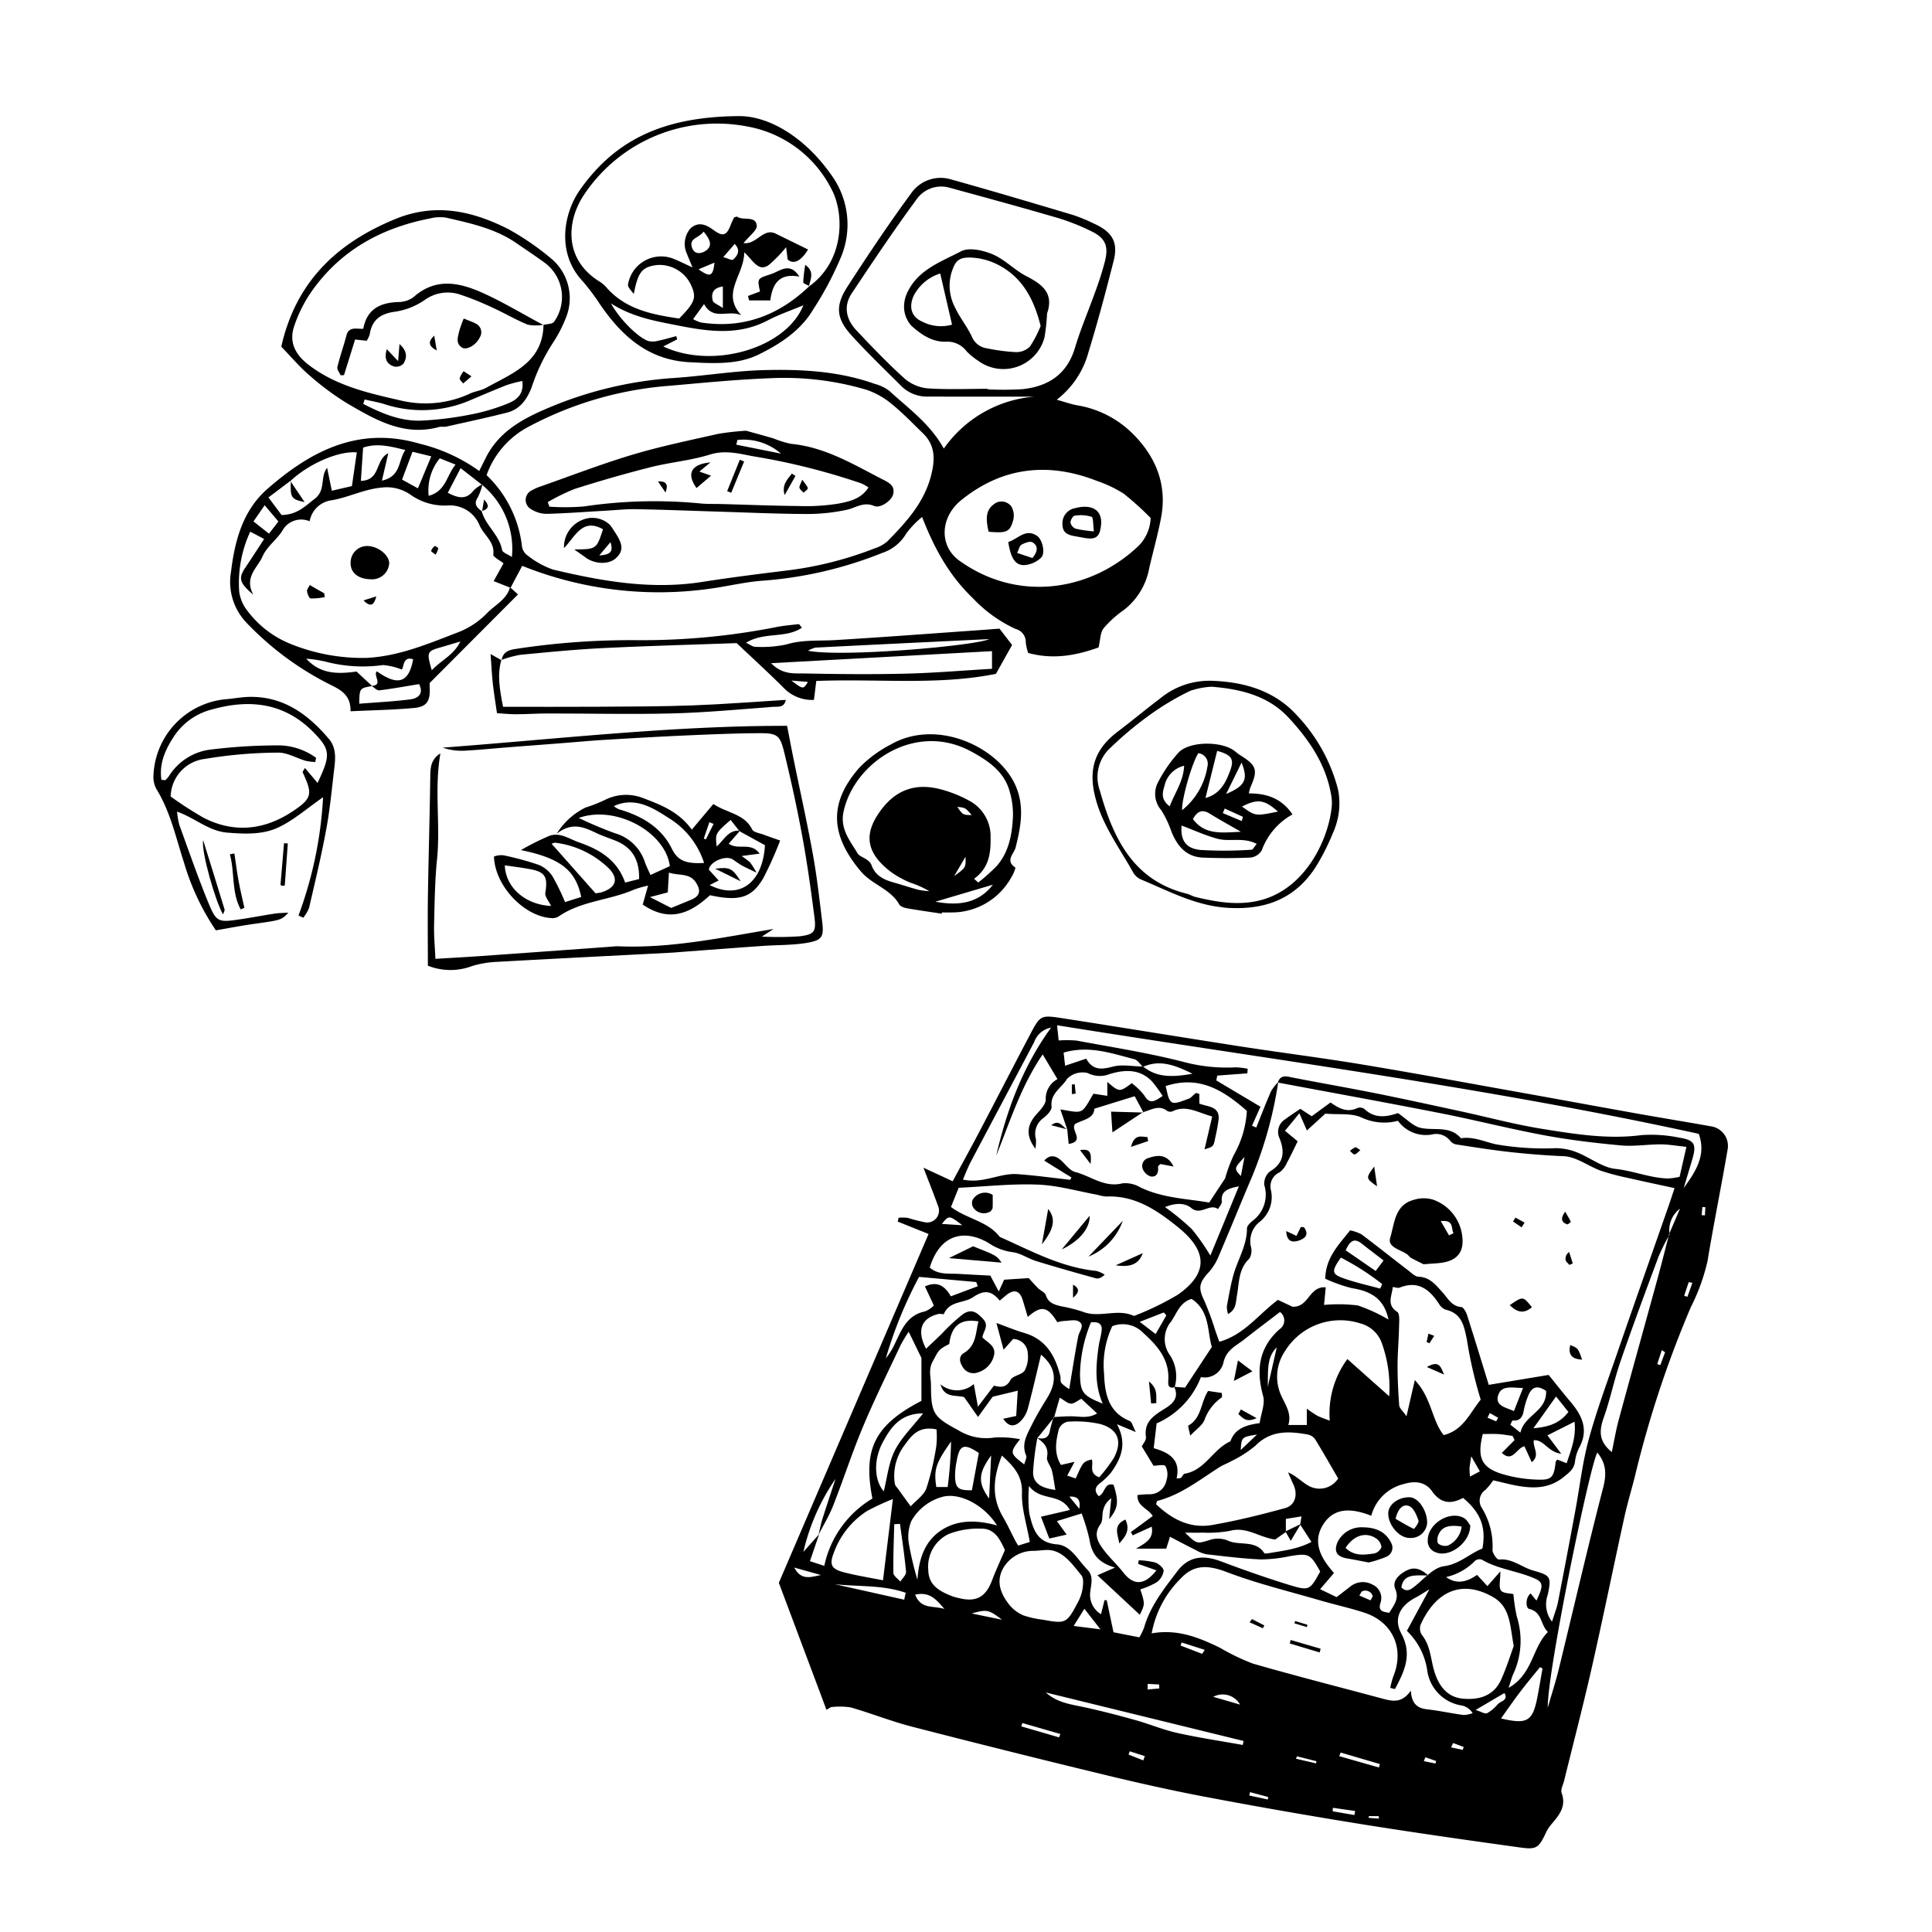 <svg xmlns="http://www.w3.org/2000/svg" viewBox="0 0 300 300"><defs><style>.a{fill-rule:evenodd;}</style></defs><title>gl_nav11</title><path class="a" d="M128.334,265.497c-2.529-6.743-5.059-13.485-7.397-19.721,7.86-18.307,15.531-36.176,23.253-54.168-1.757-.704-3.274-1.312-4.789-1.919.047-.2.092-.4.139-.598a6.871,6.871,0,0,1,1.402.016,27.104,27.104,0,0,0,2.753.703,1.842,1.842,0,0,0,1.944-2.596c-.643-1.806-1.362-3.584-2.247-5.896,1.784.827,3.073,1.425,4.54,2.107,1.478-2.739,2.85-5.226,4.17-7.741,2.61-4.97,5.172-9.963,7.79-14.931,1.641-3.115,1.679-3.169,5.077-2.643,9.21,1.428,18.407,2.946,27.618,4.372,6.292.975,12.613,1.764,18.896,2.806,8.262,1.369,16.499,2.898,24.744,4.373,5.992,1.071,11.978,2.181,17.97,3.25,3.84.685,7.692,1.305,11.531,1.993a3.073,3.073,0,0,1,2.546,3.529c-.988,5.796-2.17,11.558-3.124,17.359a31.056,31.056,0,0,1-2.592,7.168,165.05,165.05,0,0,0-8.616,25.976c-.538,2.219-1.221,4.405-1.71,6.635-1.716,7.81-3.31,15.646-5.077,23.445-1.327,5.847-2.845,11.65-4.273,17.473-.16.647-.582,1.403-.39,1.931.801,2.213-.528,3.567-1.736,5.025a5.747,5.747,0,0,0-.73,1.197c-1.073,2.246-1.417,2.59-3.875,2.248-8.294-1.15-16.586-2.325-24.854-3.653q-12.12-1.948-24.183-4.235c-5.323-1.008-10.617-2.206-15.885-3.481q-14.843-3.595-29.633-7.409c-3.216-.831-6.325-2.077-9.523-2.991a11.503,11.503,0,0,0-3.043-.041C128.797,265.217,128.564,265.357,128.334,265.497Zm35.278-45.465c1.019-.038,2.038-.134,3.054-.102,1.165.036,2.347.331,3.698-.45-.937-.87-1.677-1.557-2.454-2.278-.622.313-1.128.778-1.614.756-.515-.025-1.011-.511-1.742-.924-.318,1.111-.596,2.087-.875,3.063q-1.302,1.611-2.607,3.22a42.71,42.71,0,0,0-.657,5.269c-.014,1.649,1.14,2.465,3.462,2.768-.184-1.046-.302-2.054-.551-3.03-.181-.71-.861-1.441-.745-2.053.293-1.534-.523-2.282-1.55-2.986,1.014.217,1.796.087,2.004-1.159A20.522,20.522,0,0,1,163.612,220.031Zm13.889-54.426c2.131,1.729,4.534,1.681,7.666,1.124-2.846-1.415-5.131-2.209-7.693-1.063-.437-.409-.813-1.061-1.323-1.191-3.52-.9-7.019-2.187-10.994-1.029.065.584.14,1.224.232,2.036,1.267-.421,2.216-.738,3.279-1.092,1.033,1.857,2.409,1.683,4.153,1.231C174.275,165.243,175.92,165.601,177.501,165.605Zm22.166,72.287c-.675.471-1.347.943-1.673,1.17-2.59-.395-4.47-2.056-7.029-1.349a18.889,18.889,0,0,1-4.244.271c-.8.031-1.601.006-2.704.006,1.866,1.817,1.838,1.724,3.762,1.159a4.098,4.098,0,0,1,2.745.011c1.848.952,4.382-.145,5.788,1.997.063.097.37.076.552.044,2.28-.39,4.604-.629,6.773-1.773-.656-1.016-1.2-1.856-1.743-2.696.054-.345.109-.691.2-1.27-.923.15-1.679.272-2.427.393Zm59.59-46.214a33.931,33.931,0,0,0-1.698,3.396c-2.022,5.418-4.037,10.841-5.926,16.307-.988,2.859-1.58,5.856-2.592,8.706-.713,2.008-.859,3.701,1.238,5.382.379-1.782.649-3.427,1.083-5.028,1.963-7.236,3.98-14.456,5.961-21.686.65-2.373,1.252-4.76,1.867-7.149q.837-1.965,1.677-3.928A4.168,4.168,0,0,0,259.256,191.679Zm-132.154,46.642c.193-.8.339-1.615.586-2.399.661-2.101,1.364-4.188,2.05-6.282a32.879,32.879,0,0,0-4.988,11.338c.997-1.12,1.722-1.936,2.448-2.752-.454,1.326-.906,2.653-1.433,4.194.781.254,1.428.464,2.231.727a15.979,15.979,0,0,1,7.471-10.454c-1.503-7.678.369-11.41,7.611-15.168V210.859c-.597-1.226-1.25-2.567-1.98-4.066a23.778,23.778,0,0,0-1.244,2.061c-1.979,4.216-4.049,8.395-5.851,12.688-1.688,4.023-3.034,8.188-4.63,12.25C128.762,235.355,127.873,236.808,127.103,238.321Zm55.294-22.909c-1.119.261-1.01-.544-.979-1.187.154-3.198-1.747-5.304-3.886-7.242a4.429,4.429,0,0,0-4.823-1.052,14.216,14.216,0,0,0-1.263,7.442c.102,3.021.654,5.917,3.979,7.28.361.148.491.86.947,1.72-1.23-.513-1.854-.773-2.928-1.22,1.649,3.093.595,5.382-.939,7.531a11.649,11.649,0,0,1-1.861,1.755c-.729.65-.619,1.246-.033,1.883,1.01-.39.819-2.158,2.299-1.769.84,2.627.728,3.638-.68,5.34.119-1.184.223-2.21.326-3.236a3.072,3.072,0,0,0-1.263,1.878c-.186.707-.024,1.61-.41,2.138-1.168,1.596-.368,2.843.533,4.037.907,1.2,2.043,2.229,2.967,3.418,1.638,2.11,3.322,2.087,5.184-.286-.977-.345-1.906-.675-2.836-1.003.028-.185.058-.37.086-.555a11.571,11.571,0,0,1,2.587.348c.545.196,1.308.87,1.287,1.295a2.697,2.697,0,0,1-1.094,1.773,12.189,12.189,0,0,1-2.529,1.097c.73,2.27.73,2.27-.077,3.947-2.052-1.913-4.049-3.774-6.587-6.138.577-.251,1.399-.612,2.732-1.194-2.953-.858-3.665-2.466-3.991-4.478a29.11,29.11,0,0,0-1.193-3.923c-1.509.466-2.641.814-3.83,1.18.488.683.861,1.2,1.505,2.103-1.154.262-1.978.449-2.692.61-.493-1.287-.865-2.263-1.296-3.388,1.42-.33,2.827-.657,4.489-1.044-1.503-2.706-4.511-1.303-6.345-3.728a20.73,20.73,0,0,0,.049,4.293c.571,2.266,1.075,4.523,4.301,4.772,2.172.167,3.261,2.466,4.722,3.932,1.029,1.031.545,2.329.428,3.539a3.506,3.506,0,0,0,1.68,3.373c.217-.865.382-1.522.547-2.179.114.004.23.008.344.012.342,1.625.686,3.251,1.049,4.97,1.428.282,2.696.531,4.018.789a10.262,10.262,0,0,0,.726-1.487c.958-3.383,3.094-6.038,5.168-8.779,1.987-2.627,4.491-2.394,6.841-1.507,3.467,1.305,6.966,2.538,10.506,3.626,3.15.969,3.232.842,4.839-2.079-1.54-2.752-1.771-2.85-4.663-2.389a23.022,23.022,0,0,1-4.515.519c-2.833-.122-5.655-.484-8.475-.802a5.041,5.041,0,0,1-1.576-.602c-1.34-.669-2.664-1.371-4.095-2.114-.248.781-.437,1.382-.583,1.838h-4.689c1.508-.898,2.779-1.499,2.432-3.408-1.092.499-2.021.923-2.95,1.347-.095-.167-.193-.335-.29-.502,1.141-.839,2.284-1.678,3.4-2.498-.702-1.191-2.439-1.456-2.377-3.25a14.233,14.233,0,0,1,1.719-.131,2.671,2.671,0,0,0,2.816-2.283,2.758,2.758,0,0,0-.181-2.085c-.228-.317-1.252-.06-1.857-.06-.566-.934-1.166-1.925-1.818-3.002.202-.426.703-.967.643-1.435-.264-2.028.709-3.01,2.351-4.067,1.081-.694,3.059-1.62,2.03-3.753.79.06,1.58.118,1.69.126,1.567-2.376,2.777-4.215,4.164-6.32-.733-2.328-.26-5.566-3.143-7.45-1.838.517-2.283,2.226-3.185,3.509a4.264,4.264,0,0,0-.138,5.289A6.028,6.028,0,0,1,182.397,215.411Zm-4.916-42.716.081.064c-.435-.808-.871-1.617-1.368-2.54-2.074.642-4.048,1.253-6.27,1.942-.049,1.533-1.724,1.696-2.945,2.343-.91.859,1.634,2.696-1.033,3.127-.082-.806-.154-1.536-.227-2.266l.001.006q-.534-1.551-1.068-3.103c3.62.605,3.231.832,5.134-2.439.659.101,1.336.205,2.155.33v-2.163c1.886,1.61,1.886,1.61,3.802.199a10.283,10.283,0,0,1,1.957,1.92c.825,1.399,1.564.923,2.836.063a22.802,22.802,0,0,0-1.605-2.204c-1.876-2.015-4.239-1.907-6.584-1.21a4.134,4.134,0,0,1-3.453-.144,3.383,3.383,0,0,0-3.212.913c-.809,1.381-2.638,2.244-2.395,4.308.065.544-.71,1.329-1.277,1.778a2.968,2.968,0,0,0-1.148,3.272,6.089,6.089,0,0,1-.094,1.48c-1.51-2.042-1.34-3.661.207-5.384.6-.667,1.434-1.53,1.403-2.272a3.46,3.46,0,0,1,1.823-3.149c-.788-1.318-1.46-2.446-2.293-3.842-3.477,5.113-5.086,10.531-7.218,15.716,1.634-6.952,3.986-13.601,8.521-19.872a3.422,3.422,0,0,0-2.613,2.222c-3.279,6.233-6.599,12.445-9.885,18.675-.424.804-.739,1.665-1.192,2.7,3.148.676,5.712-1.035,8.428-.847,2.75.191,5.486.577,8.229.879.066-.121.131-.239.195-.36q-2.113-1.309-4.223-2.618c.831-.94,1.71-.853,2.641-.009.703.638,1.356,1.576,2.185,1.785,2.418.617,4.521,2.471,7.323,1.75a4.509,4.509,0,0,1,2.736.611c3.546,1.719,7.408,1.779,10.724,2.378.958-1.454,1.738-2.635,2.473-3.749a23.367,23.367,0,0,1,1.333-3.602,15.651,15.651,0,0,0,2.046-6.889c-3.676-3.223-7.392-5.556-12.625-3.846.27.792.33,2.068.963,2.494.524.354,1.745-.234,2.615-.531.415-.142.715-.598,1.103-.858.105-.07.343.062.566.111v1.493c1.315.539,3.164.375,2.991,2.47a27.029,27.029,0,0,1-.515,2.799c-.27,1.413-.271,1.413-1.67,1.841.391-1.675.784-3.354,1.191-5.098-2.281-.634-4.049-1.828-6.14-.816a.955.955,0,0,1-.826-.038C179.93,171.481,178.726,172.387,177.481,172.695Zm20.932-4.599c.442-1.275,1.352-.964,2.329-.772,4.288.841,8.595,1.584,12.881,2.442,4.374.876,8.733,1.831,13.095,2.773,4.272.924,8.505,2.071,12.814,2.76,5.053.808,10.123,1.636,15.317.964a21.387,21.387,0,0,1,5.959.401c2.333.368,2.648,1.042,1.975,3.335-.437,1.492-.89,2.98-1.335,4.471,1.83-2.521,3.546-5.076,2.337-8.408-32.847-7.201-66.179-11.484-99.642-16.862.099.962.169,1.626.243,2.364a16.925,16.925,0,0,1,2.813.021c5.512,1.03,11.072,1.894,16.495,3.283a26.049,26.049,0,0,0,8.151.869,10.548,10.548,0,0,1,1.893.22c-.016.238-.032.475-.05.713q-2.333.173-4.669.345-.077.374-.154.749c2.293,1.367,4.586,2.734,6.859,4.088-.445.998-.878,1.974-1.312,2.946.219.095.44.191.658.286.758-1.885,1.485-3.784,2.301-5.643a7.132,7.132,0,0,1,1.112-1.416,62.783,62.783,0,0,1-4.111,14.793c-1.794,4.2-3.497,8.439-5.304,12.635a8.453,8.453,0,0,1-1.511,2.251c-1.435,1.591-1.471,2.396-.531,4.316a46.686,46.686,0,0,1,1.738,4.743c.181.505.365,1.008.574,1.584,3.866-1.09,6.046-4.226,9.096-6.502.814.382,1.72.807,2.255,1.059,2.571.142,2.546-3.221,5.172-3.006-.097,1.001-.181,1.86-.265,2.73a24.502,24.502,0,0,1,5.242.081,24.935,24.935,0,0,1,4.763,2.194c-.684-3.299-2.808-4.429-5.656-4.872a23.853,23.853,0,0,1-4.159-1.471c.06-3.306,2.119-5.288,3.856-7.515a6.87,6.87,0,0,1,1.766.619c2.432,1.827,4.812,3.725,7.224,5.577.518.397,1.089.99,1.652,1.01,1.759.061,2.706,1.326,3.682,2.389.878.959,1.394,2.18,2.956,2.32.342.031.74.794.898,1.289,1.168,3.651,2.283,7.32,3.353,10.788q4.631-.766,9.302-1.539c1.108,1.364,2.199,2.764,3.348,4.116,1.822,2.143,2.932,4.375,1.387,7.185a6.471,6.471,0,0,0-.649,2.183c-.16,1.159-.906,1.673-1.762,2.37-2.163,1.758-4.522,1.806-7.023,1.386-1.205-.205-2.392-.531-3.91-.875a10.282,10.282,0,0,1-1.213,1.485,2.027,2.027,0,0,0-.563,2.787,11.313,11.313,0,0,1,1.666,6.526c-.037.498.693,1.533.984,1.503,2.075-.217,3.559,1.21,5.356,1.714,2.704.757,2.816.972,2.238,3.761a4.367,4.367,0,0,0,.663,4.169c.398-1.282.746-2.121.917-2.994q1.393-7.147,2.713-14.309c.675-3.634,1.087-7.336,2.045-10.893,1.184-4.387,2.776-8.667,4.26-12.97,2.703-7.825,5.458-15.631,8.188-23.447.303-.868.582-1.743.903-2.706-2.559-.558-4.839-1.033-7.108-1.557a37.298,37.298,0,0,1-4.333-1.14c-1.95-.707-3.811-2.175-5.755-2.258-2.723-.115-5.431-.331-8.131-.623-2.877-.309-5.738-.77-8.6-1.207a1.578,1.578,0,0,1-.936-.597,2.754,2.754,0,0,0-2.822-.943,5.339,5.339,0,0,1-5.265-2.129,8.307,8.307,0,0,1-5.617-.49c-1.54-.734-3.574-.436-5.659-.62-.637.584-1.521,1.391-2.859,2.614-.398-.904-.708-1.607-1.173-2.67-1.026,1.25-1.582,1.926-2.231,2.718.91.756,1.58,1.312,1.969,1.636-.606,1.221-1.097,2.295-1.668,3.325a3.611,3.611,0,0,1-1.148,1.496,2.381,2.381,0,0,0-1.317,2.848,4.888,4.888,0,0,1-1.766,4.832,3.808,3.808,0,0,0-1.367,3.834,2.396,2.396,0,0,1-.236,1.873c-1.727,1.626-1.565,3.798-1.943,5.821-.182.975-.08,2.087-1.368,2.79a4.094,4.094,0,0,1-.187-1.171c.289-1.58.562-3.169.973-4.72.658-2.483,2.161-4.714,2.154-7.412-.001-.38.467-.828.817-1.133a5.052,5.052,0,0,0,1.875-5.577,2.438,2.438,0,0,1,.864-2.123c2.199-1.296,2.335-3.065,1.51-5.128a2.305,2.305,0,0,1,.884-2.991c.751-.563,1.543-1.07,2.331-1.612.652.426,1.183.772,1.771,1.155.975-.714,1.885-1.379,2.925-2.139,1.259.905,2.583,1.627,4.192.856a1.184,1.184,0,0,1,1.068.157c1.733,1.645,3.677,1.14,5.208.636,1.36.927,2.334,2.022,3.497,2.289,2.112.482,4.55-.398,6.286,1.615,1.904-.289,3.567.513,5.354.928a43.225,43.225,0,0,0,9.268.619,8.814,8.814,0,0,1,3.462.678c2.001.811,3.925,2.323,5.859,2.528,2.808.296,5.417,1.427,8.217,1.497a11.053,11.053,0,0,0,1.787-.259c.339-1.489.665-2.918,1.062-4.656-1.585-.161-2.792-.384-3.999-.386-2.065-.002-4.15.354-6.19.165-3.972-.368-7.952-.843-11.873-1.57-5.421-1.01-10.773-2.378-16.186-3.444C215.229,171.197,206.814,169.674,198.413,168.096ZM159.742,198.464c.442.48.931,1.048,1.461,1.575.389.385,1.061.642,1.203,1.087.395,1.24,1.375,1.469,2.401,1.721a24.164,24.164,0,0,1,3.317.835c2.573,1.035,5.324-.529,7.869.622.135.061.375-.058.544-.14a43.747,43.747,0,0,0,6.348-3.118c5.551-3.882,3.811-7.458-.033-10.548-3.206-2.577-6.603-4.892-11.036-4.701a6.523,6.523,0,0,1-1.397-.27c-3.084-.559-6.157-1.459-9.259-1.582-4.043-.161-8.111.297-12.297.493-.395.982-.768,1.912-1.198,2.984,2.494,1.866,5.712,2.202,7.579,4.64,4.858,2.167,9.567,4.752,15.005,5.288a4.441,4.441,0,0,1,1.289.588c-.523.486-.982.665-1.362.559-3.105-.857-6.207-1.734-9.287-2.682-1.266-.391-2.445-1.254-3.717-1.387a8.512,8.512,0,0,1-3.624-1.388c-3.567-2.144-7.526-1.616-9.177,3.789,1.338,1.171,3.011.888,4.591.985,1.687.106,3.376.185,4.814.262.491.924.802,1.506,1.312,2.464.454-.991.705-1.539.838-1.829C157.38,198.617,158.63,198.536,159.742,198.464Zm56.865,63.814c-.243-.062-.486-.122-.728-.184a13.093,13.093,0,0,1,.466-1.763c1.782-4.328-.075-8.498-4.539-9.934-2.257-.727-4.584-1.237-6.864-1.901-4.828-1.409-9.744-2.598-14.433-4.379-2.816-1.069-5.061-1.276-7.169.995a16.027,16.027,0,0,0-4.507,8.516c4.038-.711,7.341.659,10.591,2.228a34.048,34.048,0,0,0,5.126,2.469c6.666,1.916,13.39,3.631,20.091,5.428,1.522.407,3.025.797,4.435-1.237.126,2.135,1.084,2.742,2.552,2.909,1.887.214,3.751.629,5.635.88a4.553,4.553,0,0,0,1.41-.286,2.648,2.648,0,0,0-1.64-1.182,6.383,6.383,0,0,1-5.421-5.514,10.67,10.67,0,0,0-3.153-6.085c1.142-2.111,2.245-4.146,3.49-6.443-.852.511-1.505.945-2.196,1.31-2.414,1.273-3.377,3.283-2.158,5.552C219.359,256.934,218.052,259.569,216.607,262.278Zm-70.56-47.311a4.006,4.006,0,0,0,5.165-.044c.219,1.203.38,2.083.641,3.52,1.024-1.352,1.735-2.291,2.483-3.278,1.037.266,1.902.361,2.579-.896.363-.673,1.736-.768,2.19-1.438a4.483,4.483,0,0,0,.486-2.667,2.297,2.297,0,0,0-2.276-2.244c-.445.499-.911,1.023-1.48,1.663-.382-1.426-.696-2.606-1.11-4.148,1.573.568,2.939,1.139,4.351,1.555,3.348.989,4.779,3.539,5.564,6.646.092.365-.031.849.167,1.11a5.75,5.75,0,0,0,1.222.946c.502-2.999.892-5.609,1.4-8.196.156-.794,1.057-1.674.121-2.287-.561-.366-1.542-.113-2.332-.092a6.357,6.357,0,0,0-1.044.192c-1.495-2.438-2.444-2.67-4.586-.817-.296-.992-.532-1.804-.78-2.612-.472-1.535-1.375-1.765-2.657-.683-.27.228-.543.454-.915.763-1.292-1.578-2.422-1.703-4.172-.514-1.387.942-3.635.522-4.498,2.59-.04.094-.554-.066-.821-.004-2.655.617-3.455,2.526-1.95,5.402.84-.798,1.621-1.539,2.401-2.282a28.994,28.994,0,0,1,3.299-3.065c1.287-.886,2.104-.424,3.169.736.982,1.069.002,1.881-.118,2.838.811.862,2.226,1.344,1.767,2.939a3.639,3.639,0,0,1-2.508,2.52,1.947,1.947,0,0,1-2.412-1.023c-.439-.728-.497-1.538.299-2.017,1.92-1.156,1.787-3.111,2.241-4.89-2.785-.477-4.193.667-4.535,3.505-1.785.919-1.626,1.007-2.559,2.692-.728,1.315-.279,2.456-.277,3.732.011,4.335.379,4.901,4.212,6.948a8.189,8.189,0,0,0,5.667,1.147,16.051,16.051,0,0,1,3.956.267c-1.629,2.083-1.608,2.194.644,3.91.123-.513.44-1.042.298-1.374-.791-1.847.181-3.336.919-4.839.704-1.434,1.552-2.799,2.384-4.165,1.605-2.638,1.258-4.774-.99-6.661-.663,2.741-1.308,5.584-2.059,8.399a4.448,4.448,0,0,1-1.125,1.939c-.841.825-1.796.993-2.684-.385.816-.177,1.489-.323,2.012-.436.088-1.456.163-2.705.237-3.923-1.219.294-2.547.616-3.894.939-.65.9-1.342,1.854-2.272,3.139-.907-1.296-1.532-2.19-2.159-3.084C148.367,216.584,146.624,217.096,146.047,214.967Zm61.745,14.609c-1.182-2.029-2.341-4.076-3.574-6.079a1.845,1.845,0,0,0-1.126-.738c-2.954-.542-5.778-.693-8.183,1.757a17.966,17.966,0,0,1-3.753,2.389c-.564.337-1.207.545-1.761.896-3.106,1.972-6.011,4.309-9.677,5.257-.096.024-.123.313-.198.522,2.434,2.327,5.288,3.816,8.707,3.221,3.818-.664,7.599-1.602,11.34-2.628,1.584-.435,1.999-2.164,1.25-3.708-.294-.602-.537-1.225-.803-1.839,1.461.632,2.389,1.789,3.593,2.283A3.443,3.443,0,0,0,207.792,229.576Zm5.138,5.789c-3.021-1.184-5.75-1.345-7.455,1.341-1.805,2.838-.255,5.377,1.665,7.546-.765.896-1.401,1.64-2.152,2.52,1.026.491,1.78.854,2.559,1.227.74-.571,1.412-1.087,2.085-1.605a3.09,3.09,0,0,1,3.495-.334,2.281,2.281,0,0,1,1.214,2.888c-.386,1.315.54,1.333,1.387,1.489.699-1.194,1.589-2.147.933-3.695-.469-1.103.344-2.008,1.277-2.602,1.08-.686,2.199-1.012,3.837.503-2.069-.021-3.876-.275-4.167,1.867.817.748,1.373.367,2.039-.159,1.466-1.154,2.909-2.921,4.539-3.143,2.464-.336,4.008-1.967,6.003-2.751.604-3.311-.279-5.603-3.009-7.861-1.854 1-3.453.904-4.809-1.033-1.066-1.52-2.733-1.633-4.395-1.123A6.876,6.876,0,0,0,212.93,235.365Zm5.469-15.448c.48-2.079.838-3.634,1.294-5.623,2.618,2.749,2.632,6.297,4.485,8.549,3.083-.789,4.033-3.418,5.748-5.504a67.617,67.617,0,0,1-2.154-9.354c-.435-2.083-.771-4.052-3.29-4.616a2.024,2.024,0,0,1-1.026-.888c-1.468-2.253-3.235-3.685-6.119-2.542-.289.114-.691-.054-1.07-.094-.114,1.383-1.024,2.745.696,3.864.43.279.295,1.557.279,2.371-.038,1.981-.226,3.96-.228,5.94-.002,2.071.098,4.146.256,6.213C217.301,218.655,217.794,219.043,218.399,219.917Zm16.654,35.679c-.613-3.252-.497-6.07-3.268-7.636-4.891-2.766-8.886-.779-11.19,4.309a1.857,1.857,0,0,0,.196,1.605c1.325,1.641,1.352,3.677,1.901,5.554.659,2.252,1.959,4.081,4.395,4.33,2.452.25,4.83-.356,5.988-2.903C233.925,258.984,234.533,257.003,235.053,255.596ZM195.597,220.981c.226-1.528.875-2.998.542-4.197-1.112-4.029-.688-7.506,2.557-10.388a1.636,1.636,0,0,0,.059-2.673c-1.899,1.454-3.745,2.837-5.555,4.267-1.273,1.005-2.799,1.611-3.229,3.616a2.986,2.986,0,0,1-3.493,2.23,12.885,12.885,0,0,1-6.876,7.185c-.177,1.495-.308,2.596-.457,3.85,2.216.64,4.263,1.654,3.553,4.712.357-.051.578-.018.692-.114.214-.177.337-.592.547-.626,3.192-.53,4.412-3.835,7.117-5.032C191.765,221.828,193.44,221.279,195.597,220.981Zm7.328-2.244a17.053,17.053,0,0,0,1.602,1.083c.563.286,1.173.477,1.957.785a14.251,14.251,0,0,1,2.736-9.57c2.308,2.055,4.4,3.916,6.492,5.776a20.324,20.324,0,0,0-1.102-8.131,4.834,4.834,0,0,0-3.387-3.183,10.098,10.098,0,0,0-11.694,4.311,7.079,7.079,0,0,0-.498,7.078c.677,1.423,1.544,2.699,1.016,4.385H202.925Zm-40.821,21.969c-.744.056-1.124.091-1.503.112a5.371,5.371,0,0,0-4.921,2.866c-1.042,2.068-.212,3.914,1.07,5.536a5.666,5.666,0,0,0,2.185,1.623,15.126,15.126,0,0,0,3.055.672c3.463.64,3.655.557,5.313-2.576a6.911,6.911,0,0,0,.779-2.12c.109-.724.228-1.723-.157-2.194C166.322,242.667,164.813,240.405,162.104,240.705Zm-6.064-.014c-.728-1.575-1.528-3.351-3.688-3.327a12.864,12.864,0,0,0-4.975.809,5.584,5.584,0,0,0-3.236,5.576c.032,2.469,1.81,3.361,3.729,4.116a8.679,8.679,0,0,0,1.096.301c2.634.642,4.098-.181,5.068-2.743C154.598,243.93,155.277,242.48,156.04,240.692Zm-17.39-7.923a37.089,37.089,0,0,0-4.037,1.873,12.934,12.934,0,0,0-5.191,6.615c-.661,1.729-.267,2.392,1.568,2.875,1.978.519,4.009.832,6.122,1.257C137.638,241.068,138.115,237.162,138.65,232.769Zm99.929,15.768c1.073-2.194,1.049-2.82-.13-3.363-2.689-1.237-5.745-1.461-8.341-2.989a1.107,1.107,0,0,0-1.047.165,9.145,9.145,0,0,1-4.515,2.537c1.779,1.268,3.396.641,4.81-.338.579.626,1.094,1.182,1.61,1.739.708-.806,1.189-1.353,2.013-2.288,0,1.435-.286,2.428.085,2.962.329.472,1.391.433,1.944.572a24.571,24.571,0,0,0,.544,3.563,12.308,12.308,0,0,1-.598,8.899c-.217.481-.34,1.005-.698,2.096,3.797-2.164,3.632-6.21,6.101-8.676-1.174-1.11-.856-3.113-2.926-3.586-.445-.101-.668-1.591.235-2.408C238.028,247.865,238.292,248.186,238.579,248.537Zm-3.396-24.923c-.103-.215-.209-.431-.314-.646-.734-.097-1.467-.237-2.205-.283-.814-.049-1.633-.011-2.415-.011-.891,3.557-.268,5.14,2.824,6.153a21.159,21.159,0,0,0,5.854.933c2.066.065,2.372-.445,2.639-2.77.014-.132.188-.243.272-.345.473.186.882.349,1.434.567.67-2.103,1.5-3.966,1.217-6.447-1.549.78-2.841,1.429-4.204,2.115.716.954,1.272,1.694,2.14,2.85-2.061-.24-2.666-2.194-4.253-2.095-.191,1.202,1.044,2.29-.326,3.412-.421-.921-.781-1.708-1.128-2.468-1.266.275-1.84,2.597-3.513,1.019C233.932,224.868,234.558,224.242,235.183,223.614Zm5.148,41.563c.572-1.984,1.214-3.95,1.706-5.955,2.303-9.419,4.48-18.871,6.91-28.257.548-2.115.445-3.776-.915-5.407C246.885,227.464,240.276,259.453,240.331,265.177ZM142.459,245.318c.205-3.129,1.06-5.93,3.658-7.667,2.557-1.709,5.554-1.646,8.702-.781-2.002-3.173-5.822-5.188-8.534-4.427a7.957,7.957,0,0,0-4.768,3.729,6.468,6.468,0,0,0-.344,3.767A50.358,50.358,0,0,0,142.459,245.318Zm22.285-17.84c.692-.158,1.301-.298,2.113-.485-.474.89-.77,1.444-1.14,2.135.528.18.929.319,1.317.452,1.152-2.595,1.152-2.595,2.49-2.957.355.848-.577,2.094,1.156,2.77a22.129,22.129,0,0,0,2.269-2.989c1.381-2.585.673-4.501-2.108-5.282a17.532,17.532,0,0,0-5.043-.361,1.909,1.909,0,0,0-1.381,1.159C163.972,223.729,163.607,225.605,164.744,227.478ZM145.421,221.954c-2.687-.56-3.822.864-4.883,2.346a7.894,7.894,0,0,0-1.581,6.138c.045.251.291.473.454.7.608.846,1.217,1.688,1.999,2.77.824-.911,2.045-1.715,2.447-2.818a42.33,42.33,0,0,0,1.539-6.583A14.114,14.114,0,0,0,145.421,221.954Zm14.486,17.483c-.483-2.779-1.294-5.198-1.214-7.587.086-2.639-1.207-4.091-3.122-5.831-1.34,3.399-1.643,6.424.14,9.476.714,1.22,1.303,2.512,1.955,3.768.122.235.275.455.445.734C158.772,239.791,159.384,239.599,159.907,239.437Zm32.465-55.225c-1.91.361-2.796.84-2.653,2.355.035.374-.372.791-.577,1.187-1.319-.971-2.672,1.051-4.153-.168-1.03-.85-2.507-.805-4.084-.147a38.46,38.46,0,0,1,4.167,3.423,34.287,34.287,0,0,1,2.871,4.102C189.38,191.48,190.785,188.067,192.372,184.212ZM151.829,199.725c-.079-.218-.161-.435-.24-.651-2.876-.258-5.751-.517-8.876-.798a65.873,65.873,0,0,0-5.163,12.643,10.647,10.647,0,0,0,1.352-2.159c1.061-2.171,1.869-4.523,4.703-5.119a3.775,3.775,0,0,0,1.403-.93c-.541-1.152-.961-2.046-1.388-2.953,2.031-.914,3.137.008,4.028,1.534C149.16,200.725,150.496,200.225,151.829,199.725Zm10.571,63.085c1.819,1.65,4.055,1.861,6.224,2.341,2.59.572,5.163,1.239,7.718,1.955,2.175.61,4.282,1.502,6.483,1.991,3.355.744,6.764,1.252,10.15,1.859.043-.206.085-.412.127-.619Q177.751,266.574,162.399,262.809Zm7.001-57.47a22.051,22.051,0,0,0-1.698,8.078c.058,2.764.395,3.286,3.525,4.536-1.301-3.014-1.045-5.932-.638-8.85.119-.842.384-1.668.475-2.513C171.165,205.643,170.671,205.188,169.4,205.339Zm-26.063,14.13c-3.507.002-5.003,2.154-6.248,4.463-1.517,2.817-1.311,6.003.144,7.636.517-2.044.728-4.357,1.694-6.294C139.935,223.257,141.67,221.602,143.337,219.469Zm96.186,39.608c-.133-.067-.264-.136-.396-.204-1.039,1.29-2.106,2.56-3.108,3.88-1.005,1.322-1.945,2.694-2.943,4.086,4.074.961,4.916.454,5.65-3.318C239.014,262.044,239.258,260.56,239.524,259.077Zm-87.532-33.463c-2.294-1.533-2.996-1.305-3.441,1.261a11.468,11.468,0,0,0-.249,2.516c.091,1.738.566,2.047,2.614,2.012C151.273,229.479,151.629,227.569,151.992,225.614ZM214.304,200.092q.161-.349.323-.7a40.021,40.021,0,0,0-6.417-4.114c-1.482,2.124-1.454,2.559.451,3.229C210.5,199.155,212.419,199.574,214.304,200.092Zm-74.553,36.539q-.447.023-.896.047c-.058,2.524-.174,5.051-.126,7.574.009.454.702.893,1.078,1.34.311-.507.923-1.041.881-1.517C140.467,241.585,140.08,239.112,139.751,236.631ZM240.077,215.984c-1.026-.703-2.01-.911-2.671.505a11.655,11.655,0,0,0-.822,2.662c-.194.991-.639,1.516-1.697,1.421-.072-.006-.171.294-.365.649.421.332.871.687,1.567,1.237C236.71,219.697,240.22,219.184,240.077,215.984Zm-25.24-20.263c-1.166-.897-2.287-1.74-3.386-2.611-1.193-.945-1.849-.405-2.491,1.042,1.519,1.046,3.028,2.084,4.655,3.204C214.092,196.717,214.42,196.28,214.837,195.721ZM147.155,230.907a64.898,64.898,0,0,0,.525-7.068c-2.405,3.401-2.698,4.366-2.289,7.068Zm94.47-14.061c-1.277,1.793-2.277,3.193-3.518,4.934,2.368-.207,4.063-.742,5.436-2.535C242.964,218.521,242.404,217.821,241.624,216.846Zm-101.22,31.553q.115-.536.233-1.069c-3.53-1.25-7.334-.926-11.01-1.338Q135.016,247.194,140.404,248.399Zm94.682-29.291c.47-1.197.885-2.258,1.405-3.582-1.74-.025-3.413-.493-3.881,1.224C232.192,218.285,233.776,218.541,235.087,219.108ZM153.588,232.685c.097-2.069.195-4.135.316-6.673C151.901,228.746,151.813,230.252,153.588,232.685ZM181.113,204.25q-.201-.227-.4-.454c-1.119.437-2.238.875-3.736,1.459,1.032.792,1.658,1.272,2.468,1.894C180.073,206.058,180.592,205.153,181.113,204.25Zm48.018,61.273c.827.251,1.439.658,1.795.498a5.959,5.959,0,0,0,1.657-1.405c.469-.482,1.69-.616,1.019-1.721C232.21,263.712,230.891,264.487,229.131,265.523ZM166.72,252.476c1.564.198,2.59.328,4.153.527-1.023-1.312-1.675-2.147-2.492-3.196C167.811,250.722,167.395,251.39,166.72,252.476Zm-24.617-4.867c.903,2.331,2.746,1.669,4.544,2.23C145.34,248.33,144.392,247.143,142.103,247.609Zm66.068,24.524c-.072.187-.142.375-.214.563q3.082.88,6.166,1.759c.049-.177.097-.353.147-.532Q211.222,273.028,208.171,272.132Zm-43.729-2.357c.071-.173.143-.347.215-.52q-2.956-.853-5.914-1.708c-.05.176-.099.35-.15.526Q161.517,268.923,164.441,269.776Zm-8.852-18.265c-2.081-1.589-2.326-1.636-4.707-.972C152.714,250.917,154.151,251.213,155.589,251.511Zm42.67-42.3c-1.587,1.568-1.336,3.561-1.403,6.137C197.419,212.89,197.839,211.051,198.259,209.211Zm-9.864,54.271q2.078.603,4.159,1.207A3.095,3.095,0,0,0,188.394,263.482ZM127.489,244.575c-1.257-.353-2.512-.705-4.156-1.166C124.446,245.559,126.049,244.81,127.489,244.575Zm79.471,36.14c-.006.181-.011.363-.016.545q1.687.29,3.377.579.049-.317.098-.632Q208.689,280.961,206.96,280.715Zm-20.29-23.906q.202-.31.405-.619-1.794-.576-3.59-1.148c-.056.16-.109.32-.163.481Q184.995,256.164,186.669,256.809ZM146.247,190.05c1.203.079,2.006.13,3.183.207C147.357,188.68,147.357,188.68,146.247,190.05Zm82.017,39.231c.67-.354,1.051-.556,1.528-.807-.411-.72-.76-1.329-1.34-2.343-.143.971-.23,1.422-.27,1.876A11.499,11.499,0,0,0,228.264,229.281Zm-35.017-49.619c-1.641,1.772-1.641,1.772-.566,2.956C192.882,181.576,193.064,180.62,193.247,179.662ZM195.19,222.755c-2.403.394-2.403.394-2.534,2.403C193.417,224.436,194.059,223.825,195.19,222.755Zm6.217,49.967c-.058.123-.116.246-.177.371q1.563.361,3.122.722c.027-.109.054-.22.08-.33Q202.92,273.104,201.407,272.722Zm-4.535,6.705c.011-.131.025-.261.04-.393q-1.402-.374-2.801-.75c-.044.172-.087.344-.131.517Q195.425,279.112,196.872,279.427Zm-21.452-7.487q-.089.254-.179.51,1.146.45,2.291.902c.077-.222.156-.443.233-.664Q176.592,272.313,175.42,271.94ZM262.791,199.196c-.191-.035-.381-.069-.571-.103q-.351,1.056-.703,2.112c.168.054.338.107.508.161Q262.409,200.281,262.791,199.196Zm-49.972,49.306c.114-.21.227-.421.34-.631a1.181,1.181,0,0,0-1.655-.766c-.126.046-.186.277-.421.652C211.689,248.018,212.254,248.26,212.819,248.502Zm-34.612,12.971c-.001.291-.003.581-.005.873q.907-.081,1.814-.161-.012-.31-.027-.621Q179.1,261.519,178.207,261.474Zm-12.153-29.077c.423.519.847,1.038,1.538,1.885C167.83,232.781,167.281,232.334,166.055,232.397ZM232.329,220.705q.147-.279.292-.558-.644-.367-1.29-.733-.175.363-.349.726Q231.656,220.423,232.329,220.705Zm26.223-10.717c-.167-.115-.335-.231-.503-.344-.24.722-.477,1.445-.717,2.168.161.054.321.109.482.163Q258.18,210.98,258.552,209.988Zm-37.223,62.877c-.077.202-.154.405-.231.606q.901.183,1.801.368c.035-.13.068-.26.102-.39Q222.164,273.157,221.329,272.866Zm4.307-2.205c-.102.225-.205.449-.31.674.605.128,1.208.258,1.811.387q.072-.227.142-.456C226.731,271.064,226.182,270.862,225.635,270.661Zm-11.511,11.732c-.014-.128-.03-.256-.047-.384h-1.532c-.004.091-.009.18-.013.27Q213.329,282.337,214.125,282.393ZM264.235,188.689c.168.009.335.021.504.031q.035-.635.071-1.27-.234-.015-.468-.028C264.306,187.844,264.271,188.266,264.235,188.689Z"/><path class="a" d="M221.056,196.316c-.34-.169-1.147-.553-1.932-.979-.241-.131-.399-.402-.627-.566-1.035-.741-3.081-1.097-2.629-2.556.672-2.18.676-5.097,3.634-5.894a5.061,5.061,0,0,1,2.964-.058,6.826,6.826,0,0,1,4.585,5.649c.313,2.289-.597,3.679-2.854,4.113C223.364,196.186,222.5,196.189,221.056,196.316Zm3.951-4.483c.233-.116.465-.233.698-.352-.428-.689.149-2.11-1.98-1.859C224.225,190.485,224.616,191.159,225.007,191.833Z"/><path class="a" d="M234.428,202.666c2.062-1.415,2.062-1.415,3.446.32C236.703,203.973,235.684,203.894,234.428,202.666Z"/><path class="a" d="M199.722,191.161c.649.303,1.063.498,1.596.748q.331-.689.659-1.37c.187.016.451-.035.518.058.844,1.138.109,1.747-.856,2.053C200.707,192.947,199.806,192.845,199.722,191.161Z"/><path class="a" d="M213.832,184.217c-1.78-1.267-1.78-1.267-.447-3.077C213.538,182.203,213.67,183.102,213.832,184.217Z"/><path class="a" d="M245.675,211.133c-1.482-.103-2.227-.656-1.846-2.269C245.05,209.35,245.05,209.35,245.675,211.133Z"/><path class="a" d="M236.28,190.588q-.667-.458-1.334-.916c.122-.201.245-.404.366-.606q.711.391,1.42.783Q236.504,190.219,236.28,190.588Z"/><path class="a" d="M243.039,188.149c.358.617.649,1.077.874,1.566.02.044-.448.452-.581.402C242.483,189.796,242.247,189.234,243.039,188.149Z"/><path class="a" d="M211.238,178.586c-.382.307-.629.653-.892.669-.232.013-.484-.348-.728-.543a3.43,3.43,0,0,1,.833-.558C210.603,178.105,210.853,178.363,211.238,178.586Z"/><path class="a" d="M243.693,196.416c-.205-.256-.53-.488-.588-.775a1.28,1.28,0,0,1,.551-1.229q.283.889.567,1.775Q243.959,196.303,243.693,196.416Z"/><path class="a" d="M182.23,181.141c-.691-.133-1.383-.265-2.046-.39-.156.165-.377.298-.365.407.086.85-.115,1.619-1.08,1.536a1.993,1.993,0,0,1-1.264-1.106,1.275,1.275,0,0,1,.898-1.781C179.866,179.28,181.289,179.252,182.23,181.141Z"/><path class="a" d="M177.481,172.695c-1.464.968-2.925,1.935-4.743,3.137-.084-1.254-.157-2.353-.213-3.215,1.853.05,3.439.092,5.03.139C177.562,172.759,177.481,172.695,177.481,172.695Z"/><path class="a" d="M167.709,178.591c1.626-.286,1.801.451,1.637,2.148C168.563,179.71,168.136,179.15,167.709,178.591Z"/><path class="a" d="M178.286,177.181c-.749.255-1.499.509-2.662.906.533-2.089,1.641-1.558,2.549-1.52Q178.231,176.874,178.286,177.181Z"/><path class="a" d="M165.718,175.364q-1.244-.319-2.488-.637c1.323-1.022,1.706.282,2.489.642Z"/><path class="a" d="M166.436,169.884v-1.492c.151-.005.302-.01.454-.016.046.484.091.966.137,1.449C166.83,169.845,166.634,169.864,166.436,169.884Z"/><path class="a" d="M151.1,193.524c3.638,1.435,3.638,1.435,4.422,2.538-2.616-.226-5.31-.458-8.178-.705C148.567,194.76,149.665,194.224,151.1,193.524Z"/><path class="a" d="M154.146,185.541c0,.754.017,1.384-.011,2.013-.01.163-.167.319-.282.525a1.978,1.978,0,0,1-2.685-.515,1.318,1.318,0,0,1-.15-1.231A2.226,2.226,0,0,1,154.146,185.541Z"/><path class="a" d="M161.782,193.221c.373-2.092.678-3.788.982-5.49C163.943,189.21,163.735,190.757,161.782,193.221Z"/><path class="a" d="M164.866,194.008c1.44-1.735,2.88-3.47,4.337-5.224C169.26,190.62,167.762,192.64,164.866,194.008Z"/><path class="a" d="M174.343,189.573a9.342,9.342,0,0,1-5.323,5.551C170.936,193.127,172.403,191.596,174.343,189.573Z"/><path class="a" d="M177.449,194.587c-.703,2.01-2.361,2.15-4.209,1.893Q175.344,195.532,177.449,194.587Z"/><path class="a" d="M166.618,201.514v-2.03C167.779,200.104,167.495,200.795,166.618,201.514Z"/><path class="a" d="M200.392,254.652q2.339.681,4.677,1.365c-.051.192-.102.383-.152.574q-2.314-.694-4.627-1.388C200.324,255.018,200.358,254.835,200.392,254.652Z"/><path class="a" d="M194.402,251.411q.958.494,1.918.986-.11.22-.219.44-1.033-.465-2.067-.927C194.157,251.744,194.28,251.577,194.402,251.411Z"/><path class="a" d="M201.105,251.713q.959.293,1.919.586c-.035.118-.07.235-.105.354q-.961-.293-1.922-.586C201.034,251.949,201.07,251.832,201.105,251.713Z"/><path class="a" d="M174.752,235.954c.789,1.629,0,2.685-.958,3.698C173.633,238.35,172.715,236.85,174.752,235.954Z"/><path class="a" d="M178.744,217.932c-.095-.984-.191-1.967-.332-3.426,1.489,1.247,1.062,2.357,1.146,3.367C179.287,217.894,179.016,217.913,178.744,217.932Z"/><path class="a" d="M212.533,242.623c-1.265-.24-2.271-.452-3.285-.617-1.67-.272-2.174-1.089-1.547-2.564a4.118,4.118,0,0,1,3.892-2.284c1.917.015,3.547.598,4.435,2.431a1.531,1.531,0,0,1-.77,2.152A18.69,18.69,0,0,1,212.533,242.623Zm-3.597-2.264c1.403,1.357,2.957,1.063,4.435.866a1.59,1.59,0,0,0,1.135-.982,1.819,1.819,0,0,0-.793-1.338C212.094,237.812,210.234,238.372,208.936,240.359Z"/><path class="a" d="M228.304,236.878c-.033,2.708-3.204,4.983-5.268,4.195a1.855,1.855,0,0,1-1.333-1.941c.016-2.527,3.403-4.641,5.614-3.417C227.816,235.991,228.109,236.638,228.304,236.878Zm-1.342.161c-2.115-.313-3.131.08-3.646,1.384-.152.383-.188,1.111.025,1.272a1.746,1.746,0,0,0,1.484.3A3.712,3.712,0,0,0,226.962,237.04Z"/><path class="a" d="M221.603,236.563a2.54,2.54,0,0,1-2.746,2.246c-1.61.009-3.363-2.068-3.288-3.892.057-1.34,1.619-2.476,3.334-2.421C220.272,232.539,221.672,234.646,221.603,236.563Zm-4.899-.725c.978.568,1.886,1.12,2.84,1.573.042.021.831-.97.717-1.298-.287-.832-.724-1.922-1.406-2.229C217.941,233.47,217.089,234.168,216.704,235.838Z"/><path class="a" d="M221.559,212.268c1.873-1.04,2.106-.172,2.674,1.177C223.201,212.992,222.633,212.741,221.559,212.268Z"/><path class="a" d="M221.524,208.394q.143-.653.282-1.305c.3.114.598.23.898.345q-.371.571-.742,1.143Q221.743,208.485,221.524,208.394Z"/><path class="a" d="M184.822,222.934c-.151-.798-.4-1.513-.282-1.578,2.047-1.154,1.894-3.567,3.053-5.371.728.107,1.438.212,2.134.314,0,.34.077.617-.012.688a7.268,7.268,0,0,0-2.662,3.434C186.772,221.286,185.764,221.915,184.822,222.934Z"/><path class="a" d="M191.593,214.435c.242-1.217.396-1.987.635-3.186.857.645,1.38,1.037,2.248,1.687C193.408,213.49,192.719,213.849,191.593,214.435Z"/><path class="a" d="M192.677,218.857c.689.38,1.377.761,2.446,1.352-1.694.779-2.186-.109-2.83-.626Q192.485,219.22,192.677,218.857Z"/><path class="a" d="M199.604,237.802q1.193-.58,2.389-1.159c-.47.785-.94,1.569-1.566,2.616C200.078,238.639,199.841,238.221,199.604,237.802Z"/><path class="a" d="M79.195,91.18c.341.307.682.617,1.24,1.122-4.563,4.576-9.044,9.07-13.711,13.752,0,.037-.014.412.002.784.096,1.998-.445,2.906-2.389,3.09-3.206.301-6.436.351-9.907.519.07-2.653-1.682-3.401-3.483-4.302a47,47,0,0,1-12.727-9.506,9.198,9.198,0,0,1-2.338-7.925c.581-4.767,1.824-9.456,5.635-12.79,6.796-5.948,14.235-9.801,23.721-7.005a26.354,26.354,0,0,1,9.172,4.216c.398-.793.721-1.438,1.042-2.082,2.071-4.143,5.915-6.131,9.877-7.792a60.129,60.129,0,0,1,19.366-4.572c4.651-.314,9.281-1.098,13.932-1.219,5.805-.152,11.627.154,17.195,2.136a6.606,6.606,0,0,1,2.29,1.102c2.92,2.702,6.254,5.016,8.446,8.947a19.033,19.033,0,0,1,14-8.06q-4.935,0-9.873,0-3.263-.003-6.524-.014a5.66,5.66,0,0,1-4.159-1.587c-2.626-2.623-5.316-5.193-7.805-7.943-2.332-2.575-2.529-4.558-.635-7.494,3.197-4.952,6.482-9.856,9.967-14.605a5.568,5.568,0,0,1,6.136-2.096c6.325,1.762,12.615,3.635,18.905,5.512a26.688,26.688,0,0,1,3.43,1.416c2.722,1.251,3.649,2.862,2.934,5.681-1.207,4.773-2.478,9.536-3.923,14.242a13.784,13.784,0,0,1-4.925,7.361c1.326.365,2.27.715,3.243.879a15.866,15.866,0,0,1,8.734,4.575c3.425,3.474,5.168,7.757,4.247,12.749-.5,2.708-1.268,5.366-1.88,8.055a10.576,10.576,0,0,1-3.95,6.416,16.089,16.089,0,0,0-3.118,2.826c-.519.668-.488,1.759-.779,2.969-3.388,1.217-7.003,1.933-10.932.851a7.823,7.823,0,0,1-.371-1.654,2.081,2.081,0,0,0-1.593-2.074,21.468,21.468,0,0,1-6.649-4.801c-3.615-3.464-5.943-7.652-7.855-12.58a13.94,13.94,0,0,0-2.469,2.576,6.71,6.71,0,0,1-3.666,2.981,62.045,62.045,0,0,1-18.826,4.35c-2.643.21-5.249.853-7.883,1.214a56.884,56.884,0,0,1-29.251-3.538c-.578,1.09-1.194,2.25-1.807,3.413-.89-.351-1.782-.705-2.626-1.04.491-.885.984-1.775,1.529-2.756-.665-.543-1.629-1.011-1.585-1.349.258-2.024-1.496-3.034-2.143-4.58a4.947,4.947,0,0,0-4.907-3.06,9.189,9.189,0,0,1-5.628-1.545,6.469,6.469,0,0,0-4.781-1.219c-2.683.268-5.033,1.508-7.608,1.95a3.985,3.985,0,0,0-3.451,3.269A3.324,3.324,0,0,0,43.819,82.46c-.906,1.383-2.402,2.454-3.041,3.921-.774,1.781-2.91,3.201-1.449,5.96-2.212-1.88-2.337-2.573-1.194-4.262.943-1.396,1.853-2.818,2.879-4.383-.762-.403-1.376-.727-2.157-1.139a18.946,18.946,0,0,0-1.713,9.308,6.107,6.107,0,0,0,1.329,3.05,15.619,15.619,0,0,0,6.743,5.109,29.735,29.735,0,0,0,11.705,2.134c5.021-.248,9.607-2.208,14.207-3.974a12.517,12.517,0,0,0,4.47-2.945C76.831,93.939,78.686,93.125,79.195,91.18ZM74.854,79.418l-.063-.054c.6,2.242,2.736,3.672,3.173,6.036.075.412.92.682,1.522,1.091a12.87,12.87,0,0,0-4.642-11.214c-1.018-.792-2.036-1.584-3.318-2.583-.728,1.4-1.338,2.568-1.99,3.821,1.729.922,2.939,1.047,4.021-.378a5.315,5.315,0,0,1,1.357-.942,8.635,8.635,0,0,1-.712,2.017C73.482,78.298,74.083,78.85,74.854,79.418ZM57.696,106.499c1.908-.085.154-1.649.831-2.25,3.288,2.333,4.956,1.758,5.626-1.873-1.675-.565-1.412,1.416-1.787,1.581a10.371,10.371,0,0,0-2.894-.689,22.663,22.663,0,0,1-8.995-.549,20.857,20.857,0,0,0-2.927-.441c2.092,2.296,4.609,2.454,7.811,1.998.556.518,1.48,1.377,2.432,2.255-1.966.332-1.966.332-2.01,2.743,2.664-.214,5.312-.339,7.932-.677,1.268-.163,2.1-.926,1.358-2.371-2.105.344-4.136.723-6.182.971C58.525,107.241,58.095,106.745,57.696,106.499ZM45.158,74.628c-1.107.832-2.215,1.664-3.475,2.61.859,1.152,1.514,2.029,2.037,2.732,2.393-.03,3.627-1.345,5.137-2.506,1.806-1.387.791-3.396,1.938-4.817.241,1.171.483,2.341.733,3.553,1.061-.246,1.971-.456,3.118-.721.256-1.766.505-3.491.758-5.235-2.922-.245-7.536,1.832-10.315,4.452Zm30.4-.847A18.13,18.13,0,0,1,81.059,84.902a2.13,2.13,0,0,0,.854,1.345,13.649,13.649,0,0,0,3.927,2.187c7.611,1.812,15.281,3.171,23.171,1.931,4.32-.677,8.661-1.222,13.001-1.756a55.803,55.803,0,0,0,13.811-3.463,5.609,5.609,0,0,0,1.964-1.081c2.993-3.056,5.847-6.141,6.878-10.58.577-2.49.442-4.477-1.396-6.249-1.576-1.519-3.09-3.119-4.789-4.486a12.158,12.158,0,0,0-3.899-2.213A44.784,44.784,0,0,0,119.625,58.73c-5.22.196-10.43.714-15.638,1.171A55.369,55.369,0,0,0,81.955,66.329,13.617,13.617,0,0,0,75.558,73.781Zm77.818-13.409c0,.03-.002.059-.002.088a49.993,49.993,0,0,0,5.414-.032c4.002-.436,6.903-2.301,8.136-6.428.898-3,2.153-5.891,3.202-8.848a48.094,48.094,0,0,0,1.461-4.627c.582-2.367.014-3.597-2.166-4.633a33.921,33.921,0,0,0-5.033-2.01C158.735,32.233,153.053,30.679,147.371,29.128a4.672,4.672,0,0,0-5.079,1.873c-3.488,4.74-6.767,9.638-10.027,14.543-1.337,2.01-.872,4.065.71,5.747,2.408,2.562,4.851,5.106,7.457,7.462a6.382,6.382,0,0,0,3.574,1.547C147.118,60.518,150.252,60.373,153.376,60.373ZM178.673,80.437a45.402,45.402,0,0,0-4.182-3.777,19.035,19.035,0,0,0-4.102-1.961c-7.62-3.015-14.805-2.18-21.177,3.003-3.177,2.585-3.472,7.041-.227,9.369,8.896,6.381,20.017,4.857,27.509-2.026A6.483,6.483,0,0,0,178.673,80.437ZM60.293,70.381c-.3,1.291-.6,2.582-.989,4.254,3.048-.688,2.49-3.156,3.645-4.756-2.347-.576-4.413-1.113-6.565-.369-.121,1.778-.231,3.427-.347,5.156C59.158,74.588,58.223,71.364,60.293,70.381Zm3.76-.231c-.593,1.582-1.101,2.932-1.622,4.323.989.545,1.624.896,2.462,1.357.707-1.696,1.347-3.229,2.075-4.97C65.952,70.612,65.247,70.44,64.053,70.149ZM68.289,71.166a7.856,7.856,0,0,0-1.723,5.828c2.695-.729,2.771-3.177,4.174-4.85C69.781,71.762,69.055,71.471,68.289,71.166ZM67.047,104.073c1.522-1.599,3.415-2.348,4.433-4.461-1.259.375-2.155.646-3.053.905C66.289,101.13,66.231,101.255,67.047,104.073ZM39.362,80.967c.877.692,1.573,1.243,2.406,1.901.593-.768,1.029-1.329,1.463-1.89-.726-.855-1.322-1.561-2.137-2.524C40.487,79.337,39.989,80.059,39.362,80.967Z"/><path class="a" d="M146.238,141.876c-1.78-.27-3.564-.514-5.335-.826-.449-.079-1.067-.261-1.257-.596-1.379-2.433-4.239-3.09-5.966-5.135-4.854-5.754-4.966-10.775-.179-16.178a18.899,18.899,0,0,1,4.805-3.529c7.206-4.14,16.852.411,19.437,6.484,1.361,3.199.759,6.323-.037,9.491-.252,1.003-1.685,2.046-.03,3.138a4.795,4.795,0,0,1-.619,1.47,10.543,10.543,0,0,1-9.37,5.487c-.474.016-.949.002-1.426.002C146.254,141.748,146.246,141.812,146.238,141.876Zm5.012-5.421q.326.289.655.58a30.136,30.136,0,0,0,2.867-2.565c1.91-2.183,2.383-4.926,2.521-7.692a12.645,12.645,0,0,0-.509-3.866c-.847-3.109-3.326-4.771-5.945-6.203-8.751-4.784-18.288,1.777-19.864,9.39-.548,2.641,1.055,4.508,2.209,6.438.344.58,1.782.779,2.167,1.848.586,1.628,1.935,2.235,3.452,2.659,1.279.355,2.537.785,3.82,1.127a11.875,11.875,0,0,0,1.673.208,14.589,14.589,0,0,0-2.881-1.298,14.877,14.877,0,0,1-2.999-1.634c-4.121-3.097-4.144-6.026-1.897-9.272,2.341-3.383,5.388-4.65,9.389-3.653a19.444,19.444,0,0,1,4.486,1.754,6.248,6.248,0,0,1,3.423,5.815C153.863,132.604,153.516,134.83,151.25,136.455Zm2.929.919c-3.083.912-5.964,1.763-8.928,2.641C149.337,140.782,152.155,139.988,154.179,137.374ZM150.881,126.568c-.972-1.138-.972-1.138-2.228-1.278C149.509,126.54,149.509,126.54,150.881,126.568Zm-2.717,9.471c1.824-1.333,1.824-1.333,1.756-3C149.335,134.039,148.912,134.761,148.164,136.039Z"/><path class="a" d="M114.485,18.033c4.674-.147,10.419,3.105,14.7,9.272a13.064,13.064,0,0,1,1.442,12.516,50.737,50.737,0,0,1-4.374,8.265c-1.973,3.313-5.216,5.383-8.493,6.985-3.246,1.587-7.017,1.359-10.659,1.175C100.65,55.919,96.511,52.159,93.114,47.173A32.229,32.229,0,0,0,90.359,43.536c-3.988-4.36-2.801-10.505-.319-14.03C95.229,22.137,102.398,18.161,114.485,18.033Zm11.135,26.453c5.536-3.958,5.536-11.308,3.484-15.134a18.251,18.251,0,0,0-13.095-9.717,24.799,24.799,0,0,0-25.368,10.679c-2.599,3.929-3.151,9.798,2.287,13.304a5.003,5.003,0,0,1,1.121.882c3.02,3.554,7.206,4.336,11.413,4.964,2.532-2.592,2.75-3.286,1.752-5.395a5.412,5.412,0,0,0-5.138-2.921c-2.368.279-2.992,1.043-3.66,4.495-.961-1.169-.961-1.169-.838-1.783a5.219,5.219,0,0,1,7.08-3.646c.803.328,1.582.717,2.875,1.307-.465-1.127-.681-1.635-.882-2.147a3.662,3.662,0,0,1,.613-3.957c1.277-1.063,2.404-.521,3.592.344,1.436,1.044,1.989.793,2.625-.877.159-.42.372-.821.507-1.117.275-.08.403-.159.452-.126.972.675,2.883-.214,3.07,1.377.088.733-1.178,1.628-2.051,2.727,2.029.27,3.054-2.409,4.973-1.473,1.675.819,3.35,1.644,5.045,2.475-1.118,1.831-2.251,2.348-3.17,1.557-.079-.639-.163-1.325-.235-1.922a20.953,20.953,0,0,1-2.695,2.767c-1.576,1.116-2.378-.604-3.803-1.974-.072,3.7-3.644,6.31-.463,9.782-1.985-.919-4.365.91-5.782-1.745-.654.898-1.131,1.553-1.704,2.341a5.851,5.851,0,0,0,1.188.517c6.594,1.023,12.138-1.109,16.876-5.647ZM94.873,47.119c1.329,2.432,4.184,5.282,5.796,5.836a3.212,3.212,0,0,0,1.587-.056c.929-.188,1.839-.467,2.758-.708.046.168.091.338.137.505-.666.342-1.333.682-2.158,1.103,7.736,3.62,19.085.275,21.754-6.394-1.892.793-3.783,1.429-5.529,2.345-4.539,2.383-9.209,1.734-13.908.801C101.83,49.862,98.308,49.294,94.873,47.119Zm14.378-11.161c-.664,1.026-2.384.982-1.764,2.58.42,1.083,1.508.816,2.124.38C110.689,38.157,110.274,37.192,109.251,35.958Zm2.994,8.523c-1.527.219-1.86,1.104-1.566,2.211.1.369.772.584,1.566,1.138ZM108.47,41.817c1.829,1.31,2.243,1.104,2.472-1.038C110.174,41.103,109.453,41.405,108.47,41.817Zm3.832-1.888c.714.192,1.368.545,1.54.382.648-.607,1.233-1.371.246-2.436C113.526,38.522,113.031,39.09,112.303,39.929Z"/><path class="a" d="M107.426,128.826c1.326-1.577,2.301-2.739,3.343-3.979,2.215,1.449,4.81,1.512,6.03,3.955.225.451,1.157.565,1.774.801.787.3,1.583.566,2.567.916a57.705,57.705,0,0,1-2.592,5.801c-1.82,3.114-3.753,3.672-8.304,2.691-2.941,2.715-6.227,4.349-10.44,1.448.237-.841.502-1.781.829-2.944a17.013,17.013,0,0,0-2.203.63c-3.809,1.676-8.196,1.724-11.724,4.189a1.855,1.855,0,0,1-1.092.226c-4.231-.247-8.757-4.984-8.913-9.554a3.178,3.178,0,0,1,1.487-.195,44.6,44.6,0,0,1,5.479,1.49,4.662,4.662,0,0,1,2.113,1.753,34.877,34.877,0,0,1,1.961,4.021c.801-.253,1.664-.526,2.509-.791-.875-4.186-3.202-6.008-9.358-7.285a41.599,41.599,0,0,1,4.412-2.208c1.667-.603,3.098.488,4.614,1.017,3.174,1.108,5.891,2.679,7.155,6.236.721-.181,1.409-.355,2.159-.544.088-2.944-1.045-4.913-3.665-5.964-.97-.39-1.973-.712-2.917-1.159-1.917-.904-3.809-1.817-6.208.093a10.875,10.875,0,0,1,4.486-4.076,23.441,23.441,0,0,0,2.876-1.119,7.29,7.29,0,0,1,6.063-.347C102.63,124.984,105.376,126.012,107.426,128.826Zm7.411.25c-.459-.582-.917-1.162-1.386-1.757-2.4,2.105-2.4,2.105-2.162,4.124,1.135-1.021,1.827-2.623,3.637-2.459-.584.667-1.169,1.332-1.775,2.023,1.529,1.074,3.434-.337,4.804,1.545-1.026.135-1.761.232-2.806.372a10.88,10.88,0,0,1,1.318.982,11.95,11.95,0,0,1,1.002,1.6c-1.159-.565-1.737-.814-2.282-1.123-.482-.271-.924-.61-1.385-.918-1.126-.75-3.64.379-3.725,1.592.521.568,1.005,1.096,1.521,1.66-.527.269-.886.453-1.405.718,4.661,2.348,8.258-.375,8.588-6.191C117.477,130.526,116.16,129.799,114.837,129.076Zm-24.968-2.066a60.951,60.951,0,0,0,5.647,2.384,6.867,6.867,0,0,1,4.653,4.571c.217.589.503,1.154.833,1.9,1.145-.522,2.127-.969,3.011-1.371C103.335,129.181,95.588,124.958,89.868,127.01Zm19.461,6.99a12.72,12.72,0,0,0-5.486-6.971c-2.436-1.581-5.242-3.374-8.523-1.859a2.734,2.734,0,0,0,1.192.616c3.363,1.043,6.25,2.803,7.832,6.045C105.313,133.815,106.788,134.128,109.329,134Zm-16.859,4.707a5.746,5.746,0,0,0,.975-.164c2.225-.715,2.67-2.095,1.078-3.714a14.482,14.482,0,0,0-8.257-3.967,1.076,1.076,0,0,0-.604.168C87.906,133.56,90.065,135.996,92.47,138.707Zm-6.895,1.969c-.348-.744-.995-1.454-.898-2.042.393-2.37.022-3.191-2.158-3.631-1.356-.272-2.736-.424-4.134-.635C78.509,137.813,81.576,140.496,85.574,140.675Zm15.348-1.373c1.46.742,2.406,1.224,3.302,1.68,1.048-.431,2.067-.851,3.085-1.268,1.358-.559,1.575-1.392.768-2.654-.994-1.556-2.606-1.043-4.208-1.564-.071,1.223-.125,2.167-.178,3.073C102.917,138.774,102.153,138.977,100.923,139.302Zm9.886-11.366q-.328-.134-.657-.27-.434,1.269-.867,2.539c.105.048.21.095.315.144Q110.203,129.141,110.809,127.936Z"/><path class="a" d="M66.438,149.952c0-3.722-.047-7.321.01-10.919.094-6.079.279-12.157.363-18.236.021-1.455.004-2.826,1.575-3.808-.972,5.573.025,10.99-.518,16.378-.343,3.401-.381,6.835-.464,10.256-.041,1.689.127,3.383.207,5.267,2.499-.153,4.747-.272,6.994-.43q10.254-.726,20.508-1.475a7.474,7.474,0,0,1,.856-.048c8.162.355,16.078-1.347,24.147-2.684-.567.37-1.135.74-1.818,1.183a49.511,49.511,0,0,0,5.85-.047c2.306-.282,2.609-.72,2.315-3.006-.537-4.152-1.11-8.305-1.866-12.42-.807-4.391-1.76-8.759-2.815-13.097-.668-2.751-1.094-3.035-3.99-3.016-3.799.025-7.601.187-11.399.356-4.182.186-8.36.426-12.538.681-2.374.144-4.742.369-7.113.552-2.648.205-5.298.403-7.946.61-2.178.17-4.353.393-6.536.51a8.946,8.946,0,0,1-3.513-.467c17.911-1.344,35.753-3.418,53.475-3.384.365,1.885.668,3.504.996,5.117,1.005,4.936,2.107,9.855,3.003,14.811.629,3.462,1.018,6.969,1.445,10.466.291,2.365.016,2.899-2.387,3.307-2.224.377-4.523.31-6.787.47-3.979.279-7.958.584-11.936.879-.854.063-1.707.143-2.562.188-8.93.466-17.862.909-26.791,1.409a15.429,15.429,0,0,0-3.929.663A9.476,9.476,0,0,1,66.438,149.952Z"/><path class="a" d="M77.89,102.532c.249-1.589,1.531-1.657,2.727-1.847a117.952,117.952,0,0,1,18.178-1.28,107.517,107.517,0,0,0,21.554-1.995c1.203-.249,2.439-.355,3.664-.491.102-.012.235.243.512.55-2.543,1.721-5.873.6-8.683,2.341.65.296,1.051.636,1.443.626a18.373,18.373,0,0,0,4.816-.363c2.507-.765,5.02-.53,7.542-.68,7.113-.422,14.22-.966,21.329-1.464,1.415-.099,2.83-.208,4.226-.313.721.934,1.351,1.748,1.96,2.537-.785,1.401-1.55,2.768-2.508,4.48-8.967,1.822-18.414.73-27.9,1.108-.126,1.024-.244,1.983-.361,2.938a6.085,6.085,0,0,1-4.726-1.896c-2.403-2.397-4.916-4.687-7.276-6.921-6.961.251-13.892.434-20.816.777-4.266.212-8.524.632-12.778,1.04a17.415,17.415,0,0,0-2.946.799Zm41.846.447c1.787,1.828,3.593,1.564,5.207,1.596,5.221.106,10.448.156,15.668.03,4.429-.107,8.851-.487,13.426-.755v-2.739C142.685,101.729,131.472,102.34,119.737,102.979Zm5.726-1.934c5.268,1.05,26.01-.763,28.147-1.806-8.905.43-17.953.866-26.999,1.322A4.545,4.545,0,0,0,125.462,101.045Zm-2.571,4.632c1.835,1.387,1.835,1.387,2.562.212C124.768,105.832,124.148,105.781,122.892,105.677Z"/><path class="a" d="M43.678,53.832C45.921,43.822,52.224,37.78,61.363,34.019c6.237-2.565,11.945-1.271,17.522,1.531a41.673,41.673,0,0,1,6.802,4.681A8.024,8.024,0,0,1,87.9,49.278a20.789,20.789,0,0,1-2.094,4.042,29.61,29.61,0,0,0-3.262,6.847c-.723,1.865-1.813,3.399-3.834,3.91-3.119.789-6.268,1.462-9.409,2.165-.365.082-.78-.031-1.135.066-5.419,1.485-9.834-1.1-14.186-3.632a41.993,41.993,0,0,1-5.952-4.411C46.531,56.995,45.258,55.462,43.678,53.832Zm40.692-3.385c.565-.147,1.37-.105,1.658-.471a6.621,6.621,0,0,0-1.637-9.314c-1.384-1.005-2.813-1.948-4.22-2.918-3.29-2.269-7.12-3.076-10.911-3.948a6.367,6.367,0,0,0-2.542.136c-7.778,1.521-14.24,5.181-18.709,11.877A21.362,21.362,0,0,0,45.681,50.649c-.809,2.353.075,4.307,2.112,5.904,4.338,3.4,9.53,4.513,14.715,5.699a16.447,16.447,0,0,0,10.555-1.175c.781-.342,1.679-.443,2.414-.853,4.058-2.263,8.813-3.922,8.919-9.791ZM56.624,62.033c-.073.229-.146.457-.221.685,2.839,1.456,5.784,2.728,9.066,2.594a52.826,52.826,0,0,0,7.624-.948,30.208,30.208,0,0,0,5.716-1.69c1.253-.509,2.577-1.29,2.299-3.512a20.386,20.386,0,0,0-2.389.618c-2.027.799-4.03,1.659-6.037,2.509a18.881,18.881,0,0,1-13.087.434C58.623,62.437,57.615,62.26,56.624,62.033Z"/><path class="a" d="M46.351,142.158a62.328,62.328,0,0,0,3.819-18.364c-2.52,1.74-4.594,3.602-7.012,4.719-2.396,1.107-5.133.995-7.847.777-2.921-.233-4.963-2.249-7.819-3.262a12.563,12.563,0,0,0,.347,2.041c1.494,4.104,2.918,8.241,4.586,12.275,1.167,2.819,1.55,2.889,4.621,2.441,1.885-.274,3.756-.636,5.637-.925.629-.097,1.273-.091,2.096-.144-1.094,1.165-1.096,1.147-5.454,1.763-1.876.265-3.736.628-5.807.982a37.467,37.467,0,0,1-4.93-10.467c-1.265-3.88-2.111-7.909-4.291-11.456a3.866,3.866,0,0,1-.465-2.182,12.392,12.392,0,0,1,11.16-11.775c1.233-.091,2.46-.342,3.692-.368,5.327-.109,9.151,2.703,12.401,6.543,1.072,1.265,1.029,2.828.846,4.36-.387,3.209-.678,6.436-1.261,9.609-.756,4.106-1.736,8.171-2.678,12.241a6.001,6.001,0,0,1-.903,1.54C46.844,142.39,46.597,142.274,46.351,142.158Zm2.729-24.484c-.042.218-.083.436-.127.654a9.075,9.075,0,0,1-1.462-.183c-1.456-.422-2.906-1.309-4.343-1.276a70.521,70.521,0,0,0-11.33.974,6.033,6.033,0,0,0-5.319,5.835,56.935,56.935,0,0,0,5.133,3.312c4.74,2.422,9.425,1.898,13.767-.978,3.122-2.07,3.155-2.714,1.601-6.09-.043-.093.145-.291.35-.67.684.809,1.308,1.55,1.962,2.323,2.04-4.315,2.014-5.143-.564-7.801-4.486-4.618-9.882-5.275-15.78-3.623a9.993,9.993,0,0,0-5.789,3.949c-1.41,2.092-2.514,4.344-2.113,6.999.442.023.572.07.619.026a3.56,3.56,0,0,0,.552-.617,8.881,8.881,0,0,1,6.287-4.091,84.752,84.752,0,0,1,11.066-.672A10.089,10.089,0,0,1,49.08,117.674Z"/><path class="a" d="M188.326,105.718c4.735.191,9.499,1.436,13.036,5.332a26.244,26.244,0,0,1,6.413,11.567,11.102,11.102,0,0,1-.784,6.694,34.935,34.935,0,0,1-2.115,4.351c-3.122,5.589-7.922,7.699-14.251,7.303-4.93-.307-9.082-2.581-13.442-4.394a2.698,2.698,0,0,1-1.235-1.105c-2.062-3.727-4.663-7.158-5.803-11.386-1.212-4.495-.25-7.702,3.427-10.482,2.197-1.661,4.31-3.434,6.511-5.091A12.024,12.024,0,0,1,188.326,105.718Zm-.188.917a12.348,12.348,0,0,0-3.309.633,40.933,40.933,0,0,0-6.057,3.578,54.481,54.481,0,0,0-6.782,5.705,6.176,6.176,0,0,0-1.213,6.194c2.076,7.367,5.127,13.953,13.51,16.03.459.113.875.393,1.333.504,3.339.808,6.725,1.38,10.112.505,7.198-1.857,10.749-9.896,11.082-14.866a7.027,7.027,0,0,0-.154-1.694c-.843-4.674-3.455-8.425-6.566-11.783C196.938,108.038,192.677,106.998,188.138,106.635Z"/><path class="a" d="M77.848,102.477c-.668,2.348-.244,4.633.264,7.272,4.95,0,9.772.024,14.594-.007,4.941-.032,9.885-.029,14.821-.208,4.805-.175,9.602-.56,14.486-.858-.224,1.281-1.28,1.027-1.996,1.081-5.205.394-10.412.887-15.628,1.022-6.465.165-12.936.004-19.404.008-1.617.001-3.234.115-4.851.123-.921.004-1.845-.099-2.964-.167-.24-1.681-.486-3.163-.651-4.654-.15-1.376-.212-2.763-.34-4.527.782.44,1.243.699,1.705.963C77.89,102.532,77.848,102.477,77.848,102.477Z"/><path class="a" d="M34.634,141.985c-1.124-1.826-3.434-9.796-3.087-11.513,1.112,3.576,2.231,7.15,3.32,10.733C34.926,141.401,34.734,141.673,34.634,141.985Z"/><path class="a" d="M37.375,141.215c-1.459-2.678-.899-5.747-1.68-8.558q.351-.064.701-.13c.216,1.44.397,2.887.661,4.321.253,1.379.591,2.741.891,4.111C37.757,141.045,37.566,141.129,37.375,141.215Z"/><path class="a" d="M44.69,130.97c-.159,2.192-.315,4.384-.47,6.535-.321.029-.42.068-.483.036-.077-.037-.182-.142-.177-.209.174-2.133.361-4.264.544-6.397C44.3,130.947,44.494,130.959,44.69,130.97Z"/><path class="a" d="M115.858,66.884c1.196.335,2.734.753,4.263,1.198a15.368,15.368,0,0,0,2.717.839c5.282.498,9.689,3.202,14.242,5.535.926.476,1.962.962,1.598,2.333-.244.932-1.943,2.194-2.943,1.776-1.69-.706-2.876.313-4.302.61a29.938,29.938,0,0,1-6.184.639c-4.649-.021-9.295-.236-13.941-.377-4.172-.127-8.341-.297-12.514-.37-1.607-.029-3.217.149-4.825.24-3.022.171-6.043.405-9.067.482a4.479,4.479,0,0,1-2.392-.701,1.645,1.645,0,0,1,.13-2.976,6.921,6.921,0,0,1,1.301-.576c4.749-1.666,9.449-3.488,14.265-4.929,4.358-1.303,8.832-2.222,13.273-3.231A41.76,41.76,0,0,1,115.858,66.884ZM85.059,77.968c.083.237.17.472.253.71a35.303,35.303,0,0,0,5.386-.042,74.249,74.249,0,0,1,18.177-.449c1.039.092,2.089.051,3.134.079,3.99.107,7.98.273,11.971.307a31.619,31.619,0,0,0,6.231-.375c1.668-.324,3.523-.717,4.644-2.508a8.005,8.005,0,0,0-1.068-.615,103.787,103.787,0,0,0-16.845-4.226c-2.199-.41-4.34-1.004-6.715-.263-2.974.929-6.147,1.189-9.182,1.955-3.953.998-7.876,2.133-11.764,3.363A30.544,30.544,0,0,0,85.059,77.968Zm29.445-9.65c-.058.244-.116.489-.174.731,2.106.421,4.212.843,6.934,1.386A8.832,8.832,0,0,0,114.504,68.318Z"/><path class="a" d="M89.172,85.321c3.453-.04,3.453-.04,4.46-3.134-3.22-1.824-4.327,1.161-6.056,2.925a4.549,4.549,0,0,1,2.934-4.417,3.963,3.963,0,0,1,4.205.815,7.614,7.614,0,0,1,.639.934c1.438,2.08,1.501,3.114.256,4.252-1.067.977-3.23.926-4.642-.102C90.375,86.162,89.772,85.745,89.172,85.321Zm5.615-1.128c-.474.56-.947,1.123-1.731,2.057C94.663,86.133,95.313,85.755,94.787,84.193Z"/><path class="a" d="M57.511,89.944c-1.943-.047-3.137-1.063-3.067-2.609a2.564,2.564,0,0,1,2.794-2.54c1.603.103,3.23,1.48,3.197,2.705A2.669,2.669,0,0,1,57.511,89.944Z"/><path class="a" d="M50.435,92.715a10.183,10.183,0,0,1-2.187.217c-.237-.023-.521-.712-.571-1.121-.036-.302.276-.645.431-.968.317.186.628.375.947.556.428.246.86.484,1.29.726C50.374,92.322,50.405,92.517,50.435,92.715Z"/><path class="a" d="M58.429,92.603c-.323,1.341-.866,1.76-1.987.631C57.278,92.969,57.854,92.787,58.429,92.603Z"/><path class="a" d="M67.627,86.135c-.347-.286-.716-.517-.689-.586a1.906,1.906,0,0,1,.563-.761c.056-.045.567.27.554.388A3.399,3.399,0,0,1,67.627,86.135Z"/><path class="a" d="M162.59,48.662a34.529,34.529,0,0,1-.387,3.67,6.602,6.602,0,0,1-10.356,3.656,10.039,10.039,0,0,1-1.759-1.442,3.718,3.718,0,0,0-3.222-1.485c-2.164.058-3.837-1.141-5.321-2.451a4.479,4.479,0,0,1-1.161-2.744,5.22,5.22,0,0,1,.638-2.715c1.708-3.349,5.2-4.542,8.202-6.126,1.24-.655,3.432-.16,4.916.466,1.879.795,3.383,2.437,5.219,3.384C161.816,44.141,163.685,45.503,162.59,48.662ZM161.59,50.616c-1.106-4.423-3.025-7.778-6.899-9.642a10.092,10.092,0,0,0-4.049-.984c-1.865-.036-2.37.633-2.924,2.439a7.242,7.242,0,0,0,.549,5.251c.735,1.608,1.915,3.013,2.654,4.62a2.941,2.941,0,0,0,2.346,1.788,28.492,28.492,0,0,0,4.486.588,2.99,2.99,0,0,0,2.171-.859A17.34,17.34,0,0,0,161.59,50.616ZM145.998,42.468A6.97,6.97,0,0,0,141.887,45.9c-.799,1.768-.388,3.285,1.296,4.033a6.343,6.343,0,0,0,4.651.481C147.208,47.7,146.603,45.082,145.998,42.468Z"/><path class="a" d="M153.519,82.568c-.587-2.422-.282-3.546.998-4.409a1.889,1.889,0,0,1,2.535.503,2.824,2.824,0,0,1,.222,2.292C156.793,82.617,156.211,82.806,153.519,82.568Z"/><path class="a" d="M170.974,81.467c-.174,1.932-.81,2.404-2.727,2.035-.462-.089-.926-.165-1.387-.251-.977-.18-1.832-.47-1.873-1.706a2.379,2.379,0,0,1,1.938-2.635C169.571,78.21,171.178,79.226,170.974,81.467Zm-1.11,1.041c-.149-1.028-.068-2.143-.377-2.264a5.623,5.623,0,0,0-2.622-.163c-.269.031-.658.703-.64,1.063a1.338,1.338,0,0,0,.788.947A18.836,18.836,0,0,0,169.864,82.508Z"/><path class="a" d="M156.562,84.161c1.559-.497,2.704-2.17,4.488-.936.814.564,1.317,2.657.618,3.366a4.189,4.189,0,0,1-2.637,1.158C157.639,87.778,156.948,86.64,156.562,84.161Zm3.741,2.486c.915-1.072.888-1.931.02-2.434-.383-.221-1.191.089-1.696.361-.308.168-.406.722-.692,1.284C158.849,86.163,159.542,86.394,160.303,86.647Z"/><path class="a" d="M45.089,74.696c.704,1.043,1.409,2.087,2.21,3.271-2.118-.46-2.229-.653-2.143-3.336Z"/><path class="a" d="M74.854,79.418c.102-.614.207-1.229.309-1.845,1.005,1.04.579,1.535-.372,1.79Z"/><path class="a" d="M116.147,45.958c.618-.233,1.236-.465,1.866-.701-.439-2.022-.434-2.005,1.644-2.67.622-.199,1.192-.558,1.811-.773.976-.337,1.814-.171,2.663,1.135-3.164-.591-4.188,1.152-4.523,3.695h-3.289C116.263,46.415,116.205,46.186,116.147,45.958Z"/><path class="a" d="M125.688,44.423c-.337-.198-.957-.391-.961-.593a19.644,19.644,0,0,1,.317-2.701c1.546,1.109.729,2.289.576,3.357Z"/><path class="a" d="M115.003,136.841c-1.188-.586-2.375-1.173-3.952-1.95C113.317,134.616,113.71,134.786,115.003,136.841Z"/><path class="a" d="M84.396,50.434a6.864,6.864,0,0,1-2.457-.024c-1.845-.747-3.571-1.783-5.389-2.606a45.659,45.659,0,0,0-5.229-2.108,6.102,6.102,0,0,0-5.418.916A10.914,10.914,0,0,1,61.457,48.383c-2.334.29-3.706,1.243-4.06,3.588a4.18,4.18,0,0,1-.463.945c-.559-.062-1.173-.128-1.796-.195q-.858,2.755-1.722,5.529c-.173.009-.348.015-.522.022-.183-.426-.596-.905-.508-1.264.396-1.656.975-3.268,1.407-4.916.382-1.46,1.59-.976,2.616-1.042.567-3.055,2.608-4.035,5.373-4.149a4.06,4.06,0,0,0,2.398-.736c3.518-3.161,7.271-2.279,10.935-.607,3.164,1.442,6.157,3.256,9.24,4.898Z"/><path class="a" d="M72.013,49.459c.812.337,1.356.516,1.852.781a1.492,1.492,0,0,1,.619,2.18c-.507,1.115-1.989,1.997-2.709,1.568-1.078-.642-.667-1.659-.471-2.557A16.341,16.341,0,0,1,72.013,49.459Z"/><path class="a" d="M62.034,53.423c1.27,1.14,1.161,2.143.616,3.043a1.574,1.574,0,0,1-1.421.454c-1.105-.348-1.649-1.148-1.159-2.69.62.651,1.071,1.127,1.75,1.841C61.901,55.082,61.952,54.448,62.034,53.423Z"/><path class="a" d="M73.213,58.439c-.579.494-.94.802-1.301,1.111-.193-.274-.572-.58-.533-.818a3.501,3.501,0,0,1,.614-1.088C72.318,57.855,72.641,58.067,73.213,58.439Z"/><path class="a" d="M67.429,52.118c.109.655.221,1.311.389,2.309C66.436,53.695,66.499,52.971,67.429,52.118Z"/><path class="a" d="M193.917,123.203c2.735-.016,5.072.733,6.781,3.26a10.444,10.444,0,0,0-4.763,5.547,2.281,2.281,0,0,1-1.715,1.147c-2.465.123-4.944.109-7.411.012-2.641-.106-4.03-1.822-4.934-4.107a15.548,15.548,0,0,0-1.556-3.253,3.874,3.874,0,0,1-.531-4.285,22.124,22.124,0,0,1,3.204-4.657c1.703-1.797,6.654-1.807,8.674-.283.303.23.588.482.91.682,2.564,1.591,2.787,2.294,1.587,4.988A6.829,6.829,0,0,0,193.917,123.203Zm-10.444,4.989c-.181,2.227.604,3.556,2.938,3.789a62.758,62.758,0,0,0,7.932-.036c.22-.006.428-.469.8-.907-2.09-1.086-4.176-.291-6.04-.784C187.242,129.763,185.467,128.939,183.473,128.192Zm.084-2.39a10.832,10.832,0,0,0,3.931-6.768,1.665,1.665,0,0,0-1.404-2.082C185.159,118.301,183.471,124.025,183.557,125.802Zm5.447-9.204c-.626,2.508-1.204,4.835-1.82,7.311,2.31-.616,3.16-2.417,3.846-4.275C191.693,117.841,191.205,117.201,189.004,116.598Zm3.679,12.558c-1.942-1.124-3.4-1.923-4.81-2.799-1.098-.684-1.891-.505-2.638.826C187.089,129.685,189.69,129.297,192.682,129.156Zm-11.048-3.953c.794-2.118,2.136-3.877,2.236-6.299a4.085,4.085,0,0,0-3.06,3.174C180.45,123.19,180.303,124.235,181.635,125.203Zm16.804.821c-2.12-1.889-3.159-2.007-5.586-.784C194.938,126.742,194.938,126.742,198.438,126.023Zm-8.041-2.74c2.974-1.269,3.436-2.242,2.391-4.875C191.899,120.223,191.149,121.753,190.397,123.284Zm2.422,4.206c.061-.219.119-.438.179-.656q-1.412-.643-2.825-1.283c-.097.236-.198.473-.298.708Q191.349,126.875,192.819,127.49Z"/><path class="a" d="M110.316,71.801c-.533.442-1.068.887-1.717,1.424.682.242,1.152.409,1.805.642-.851.725-1.55,1.319-2.251,1.916C106.577,73.593,107.258,72.081,110.316,71.801Z"/><path class="a" d="M112.915,76.265q.981-2.437,1.962-4.875c.223.089.447.179.669.267q-1,2.428-2.002,4.859Q113.229,76.391,112.915,76.265Z"/><path class="a" d="M123.518,73.905q-.837,1.486-1.675,2.968c-.484-1.536.385-2.401,1.117-3.333C123.145,73.661,123.331,73.784,123.518,73.905Z"/><path class="a" d="M124.574,74.486c.452.655.788.964.859,1.325.036.182-.414.458-.645.69-.229-.25-.579-.473-.649-.762C124.077,75.483,124.325,75.153,124.574,74.486Z"/><path class="a" d="M103.34,76.476c-.336-.493-.672-.985-1.175-1.723C103.601,74.673,103.758,75.358,103.34,76.476Z"/></svg>